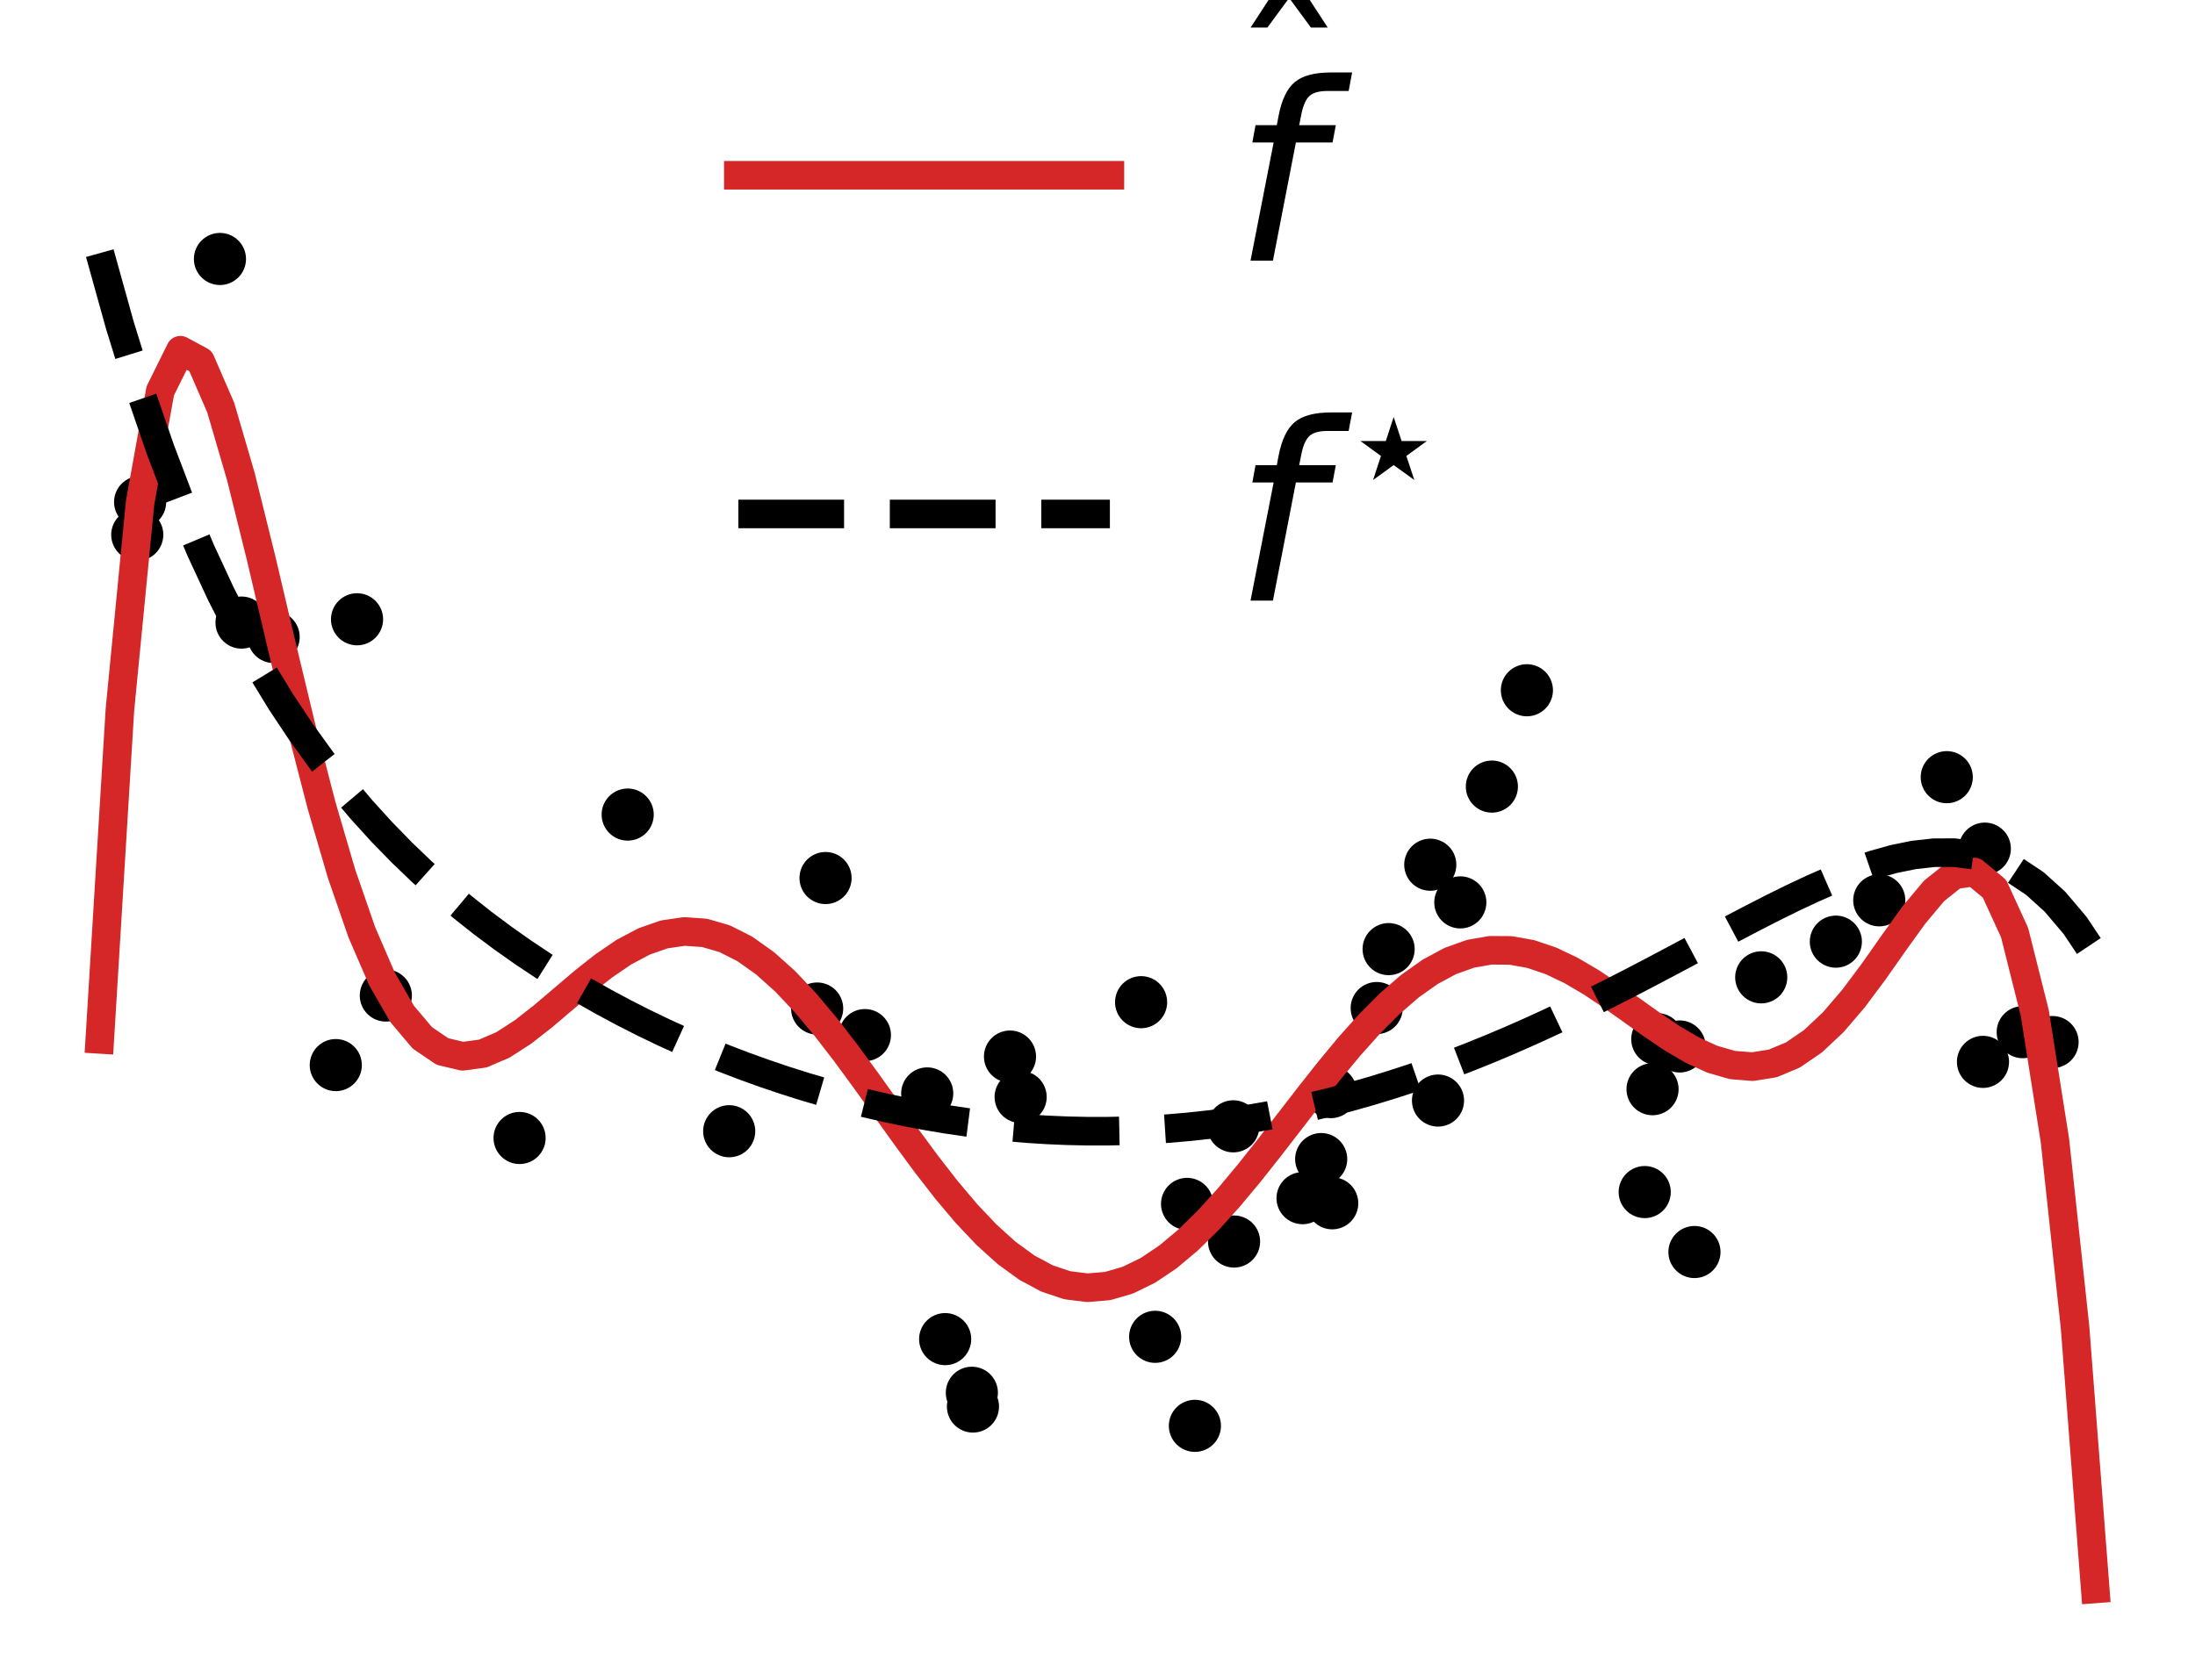 <?xml version="1.0" encoding="utf-8" standalone="no"?>
<!DOCTYPE svg PUBLIC "-//W3C//DTD SVG 1.1//EN"
  "http://www.w3.org/Graphics/SVG/1.1/DTD/svg11.dtd">
<!-- Created with matplotlib (https://matplotlib.org/) -->
<svg height="176.4pt" version="1.1" viewBox="0 0 230.4 176.4" width="230.4pt" xmlns="http://www.w3.org/2000/svg" xmlns:xlink="http://www.w3.org/1999/xlink">
 <defs>
  <style type="text/css">
*{stroke-linecap:butt;stroke-linejoin:round;}
  </style>
 </defs>
 <g id="figure_1">
  <g id="patch_1">
   <path d="M 0 176.4 
L 230.4 176.4 
L 230.4 0 
L 0 0 
z
" style="fill:none;"/>
  </g>
  <g id="axes_1">
   <g id="PathCollection_1">
    <defs>
     <path d="M 0 2.236 
C 0.593 2.236 1.162 2 1.581 1.581 
C 2 1.162 2.236 0.593 2.236 0 
C 2.236 -0.593 2 -1.162 1.581 -1.581 
C 1.162 -2 0.593 -2.236 0 -2.236 
C -0.593 -2.236 -1.162 -2 -1.581 -1.581 
C -2 -1.162 -2.236 -0.593 -2.236 0 
C -2.236 0.593 -2 1.162 -1.581 1.581 
C -1.162 2 -0.593 2.236 0 2.236 
z
" id="m210c600fd7" style="stroke:#000000;"/>
    </defs>
    <g clip-path="url(#pd58c8e4134)">
     <use style="stroke:#000000;" x="125.424" xlink:href="#m210c600fd7" y="149.708"/>
     <use style="stroke:#000000;" x="160.272" xlink:href="#m210c600fd7" y="72.474"/>
     <use style="stroke:#000000;" x="136.724" xlink:href="#m210c600fd7" y="125.804"/>
     <use style="stroke:#000000;" x="124.601" xlink:href="#m210c600fd7" y="126.405"/>
     <use style="stroke:#000000;" x="99.209" xlink:href="#m210c600fd7" y="140.602"/>
     <use style="stroke:#000000;" x="145.758" xlink:href="#m210c600fd7" y="99.654"/>
     <use style="stroke:#000000;" x="102.127" xlink:href="#m210c600fd7" y="147.682"/>
     <use style="stroke:#000000;" x="197.259" xlink:href="#m210c600fd7" y="94.53"/>
     <use style="stroke:#000000;" x="212.316" xlink:href="#m210c600fd7" y="108.375"/>
     <use style="stroke:#000000;" x="90.786" xlink:href="#m210c600fd7" y="108.681"/>
     <use style="stroke:#000000;" x="176.303" xlink:href="#m210c600fd7" y="109.875"/>
     <use style="stroke:#000000;" x="121.252" xlink:href="#m210c600fd7" y="140.361"/>
     <use style="stroke:#000000;" x="129.452" xlink:href="#m210c600fd7" y="118.26"/>
     <use style="stroke:#000000;" x="204.343" xlink:href="#m210c600fd7" y="81.6"/>
     <use style="stroke:#000000;" x="25.352" xlink:href="#m210c600fd7" y="65.369"/>
     <use style="stroke:#000000;" x="28.722" xlink:href="#m210c600fd7" y="66.882"/>
     <use style="stroke:#000000;" x="14.708" xlink:href="#m210c600fd7" y="52.712"/>
     <use style="stroke:#000000;" x="184.869" xlink:href="#m210c600fd7" y="102.617"/>
     <use style="stroke:#000000;" x="173.461" xlink:href="#m210c600fd7" y="114.362"/>
     <use style="stroke:#000000;" x="192.701" xlink:href="#m210c600fd7" y="98.87"/>
     <use style="stroke:#000000;" x="215.449" xlink:href="#m210c600fd7" y="109.412"/>
     <use style="stroke:#000000;" x="177.86" xlink:href="#m210c600fd7" y="131.458"/>
     <use style="stroke:#000000;" x="107.132" xlink:href="#m210c600fd7" y="115.178"/>
     <use style="stroke:#000000;" x="173.958" xlink:href="#m210c600fd7" y="109.109"/>
     <use style="stroke:#000000;" x="35.246" xlink:href="#m210c600fd7" y="111.831"/>
     <use style="stroke:#000000;" x="144.507" xlink:href="#m210c600fd7" y="105.841"/>
     <use style="stroke:#000000;" x="40.499" xlink:href="#m210c600fd7" y="104.527"/>
     <use style="stroke:#000000;" x="208.338" xlink:href="#m210c600fd7" y="89.103"/>
     <use style="stroke:#000000;" x="119.776" xlink:href="#m210c600fd7" y="105.226"/>
     <use style="stroke:#000000;" x="97.326" xlink:href="#m210c600fd7" y="114.806"/>
     <use style="stroke:#000000;" x="65.885" xlink:href="#m210c600fd7" y="85.528"/>
     <use style="stroke:#000000;" x="172.639" xlink:href="#m210c600fd7" y="125.163"/>
     <use style="stroke:#000000;" x="106.015" xlink:href="#m210c600fd7" y="110.934"/>
     <use style="stroke:#000000;" x="129.534" xlink:href="#m210c600fd7" y="130.356"/>
     <use style="stroke:#000000;" x="14.408" xlink:href="#m210c600fd7" y="56.149"/>
     <use style="stroke:#000000;" x="139.839" xlink:href="#m210c600fd7" y="126.341"/>
     <use style="stroke:#000000;" x="138.679" xlink:href="#m210c600fd7" y="121.699"/>
     <use style="stroke:#000000;" x="139.692" xlink:href="#m210c600fd7" y="114.669"/>
     <use style="stroke:#000000;" x="208.145" xlink:href="#m210c600fd7" y="111.493"/>
     <use style="stroke:#000000;" x="153.283" xlink:href="#m210c600fd7" y="94.748"/>
     <use style="stroke:#000000;" x="85.773" xlink:href="#m210c600fd7" y="105.891"/>
     <use style="stroke:#000000;" x="102.011" xlink:href="#m210c600fd7" y="146.235"/>
     <use style="stroke:#000000;" x="156.595" xlink:href="#m210c600fd7" y="82.589"/>
     <use style="stroke:#000000;" x="23.087" xlink:href="#m210c600fd7" y="27.191"/>
     <use style="stroke:#000000;" x="150.13" xlink:href="#m210c600fd7" y="90.792"/>
     <use style="stroke:#000000;" x="150.941" xlink:href="#m210c600fd7" y="115.554"/>
     <use style="stroke:#000000;" x="54.538" xlink:href="#m210c600fd7" y="119.484"/>
     <use style="stroke:#000000;" x="37.477" xlink:href="#m210c600fd7" y="65.022"/>
     <use style="stroke:#000000;" x="76.541" xlink:href="#m210c600fd7" y="118.775"/>
     <use style="stroke:#000000;" x="86.654" xlink:href="#m210c600fd7" y="92.19"/>
    </g>
   </g>
   <g id="line2d_1">
    <path clip-path="url(#pd58c8e4134)" d="M 10.473 109.133 
L 12.588 74.507 
L 14.704 52.799 
L 16.82 41.048 
L 18.936 36.773 
L 21.051 37.916 
L 23.167 42.791 
L 25.283 50.035 
L 27.398 58.568 
L 29.514 67.553 
L 31.63 76.36 
L 33.745 84.535 
L 35.861 91.77 
L 37.977 97.88 
L 40.093 102.777 
L 42.208 106.454 
L 44.324 108.964 
L 46.44 110.404 
L 48.555 110.906 
L 50.671 110.622 
L 52.787 109.715 
L 54.902 108.351 
L 57.018 106.693 
L 59.134 104.894 
L 61.25 103.094 
L 63.365 101.42 
L 65.481 99.977 
L 67.597 98.852 
L 69.712 98.11 
L 71.828 97.8 
L 73.944 97.947 
L 76.06 98.56 
L 78.175 99.629 
L 80.291 101.13 
L 82.407 103.025 
L 84.522 105.262 
L 86.638 107.784 
L 88.754 110.523 
L 90.869 113.408 
L 92.985 116.363 
L 95.101 119.315 
L 97.217 122.188 
L 99.332 124.913 
L 101.448 127.423 
L 103.564 129.658 
L 105.679 131.566 
L 107.795 133.104 
L 109.911 134.238 
L 112.026 134.944 
L 114.142 135.209 
L 116.258 135.031 
L 118.374 134.416 
L 120.489 133.385 
L 122.605 131.964 
L 124.721 130.19 
L 126.836 128.11 
L 128.952 125.774 
L 131.068 123.241 
L 133.183 120.573 
L 135.299 117.836 
L 137.415 115.095 
L 139.531 112.416 
L 141.646 109.864 
L 143.762 107.5 
L 145.878 105.377 
L 147.993 103.546 
L 150.109 102.045 
L 152.225 100.905 
L 154.34 100.147 
L 156.456 99.777 
L 158.572 99.791 
L 160.688 100.173 
L 162.803 100.889 
L 164.919 101.899 
L 167.035 103.144 
L 169.15 104.558 
L 171.266 106.063 
L 173.382 107.574 
L 175.498 108.999 
L 177.613 110.244 
L 179.729 111.215 
L 181.845 111.824 
L 183.96 111.993 
L 186.076 111.656 
L 188.192 110.771 
L 190.307 109.323 
L 192.423 107.333 
L 194.539 104.864 
L 196.655 102.034 
L 198.77 99.023 
L 200.886 96.082 
L 203.002 93.55 
L 205.117 91.86 
L 207.233 91.557 
L 209.349 93.308 
L 211.464 97.92 
L 213.58 106.353 
L 215.696 119.737 
L 217.812 139.389 
L 219.927 166.83 
" style="fill:none;stroke:#d62728;stroke-linecap:square;stroke-width:3;"/>
   </g>
   <g id="line2d_2">
    <path clip-path="url(#pd58c8e4134)" d="M 10.473 26.578 
L 12.588 34.173 
L 14.704 41.004 
L 16.82 47.16 
L 18.936 52.719 
L 21.051 57.75 
L 23.167 62.314 
L 25.283 66.467 
L 27.398 70.255 
L 29.514 73.721 
L 31.63 76.902 
L 33.745 79.831 
L 35.861 82.536 
L 37.977 85.041 
L 40.093 87.369 
L 42.208 89.537 
L 44.324 91.564 
L 46.44 93.462 
L 48.555 95.243 
L 50.671 96.92 
L 52.787 98.499 
L 54.902 99.991 
L 57.018 101.401 
L 59.134 102.735 
L 61.25 103.998 
L 63.365 105.194 
L 65.481 106.328 
L 67.597 107.402 
L 69.712 108.42 
L 71.828 109.383 
L 73.944 110.293 
L 76.06 111.152 
L 78.175 111.962 
L 80.291 112.723 
L 82.407 113.437 
L 84.522 114.105 
L 86.638 114.727 
L 88.754 115.304 
L 90.869 115.835 
L 92.985 116.323 
L 95.101 116.766 
L 97.217 117.165 
L 99.332 117.521 
L 101.448 117.832 
L 103.564 118.099 
L 105.679 118.322 
L 107.795 118.501 
L 109.911 118.635 
L 112.026 118.725 
L 114.142 118.77 
L 116.258 118.77 
L 118.374 118.725 
L 120.489 118.634 
L 122.605 118.498 
L 124.721 118.315 
L 126.836 118.087 
L 128.952 117.812 
L 131.068 117.491 
L 133.183 117.124 
L 135.299 116.711 
L 137.415 116.251 
L 139.531 115.745 
L 141.646 115.193 
L 143.762 114.596 
L 145.878 113.953 
L 147.993 113.267 
L 150.109 112.536 
L 152.225 111.762 
L 154.34 110.946 
L 156.456 110.09 
L 158.572 109.194 
L 160.688 108.26 
L 162.803 107.29 
L 164.919 106.288 
L 167.035 105.254 
L 169.15 104.193 
L 171.266 103.108 
L 173.382 102.004 
L 175.498 100.885 
L 177.613 99.758 
L 179.729 98.628 
L 181.845 97.505 
L 183.96 96.397 
L 186.076 95.315 
L 188.192 94.27 
L 190.307 93.278 
L 192.423 92.355 
L 194.539 91.519 
L 196.655 90.792 
L 198.77 90.198 
L 200.886 89.767 
L 203.002 89.531 
L 205.117 89.526 
L 207.233 89.795 
L 209.349 90.386 
L 211.464 91.353 
L 213.58 92.758 
L 215.696 94.669 
L 217.812 97.166 
L 219.927 100.336 
" style="fill:none;stroke:#000000;stroke-dasharray:11.1,4.8;stroke-dashoffset:0;stroke-width:3;"/>
   </g>
   <g id="legend_1">
    <g id="line2d_3">
     <path d="M 77.5 18.401 
L 116.5 18.401 
" style="fill:none;stroke:#d62728;stroke-linecap:square;stroke-width:3;"/>
    </g>
    <g id="line2d_4"/>
    <g id="text_1">
     <!-- $\hat{f}$ -->
     <defs>
      <path d="M -28.609 79.984 
L -21.391 79.984 
L -9.422 61.625 
L -16.219 61.625 
L -25 73.578 
L -33.797 61.625 
L -40.578 61.625 
z
M -25 56 
z
" id="DejaVuSans-770"/>
      <path d="M 47.797 75.984 
L 46.391 68.5 
L 37.797 68.5 
Q 32.906 68.5 30.688 66.578 
Q 28.469 64.656 27.391 59.516 
L 26.422 54.688 
L 41.219 54.688 
L 39.891 47.703 
L 25.094 47.703 
L 15.828 0 
L 6.781 0 
L 16.109 47.703 
L 7.516 47.703 
L 8.797 54.688 
L 17.391 54.688 
L 18.109 58.5 
Q 19.969 68.172 24.625 72.078 
Q 29.297 75.984 39.312 75.984 
z
" id="DejaVuSans-Oblique-102"/>
     </defs>
     <g transform="translate(129.5 27.501)scale(0.26 -0.26)">
      <use transform="translate(47.379 33.016)" xlink:href="#DejaVuSans-770"/>
      <use transform="translate(0 0.531)" xlink:href="#DejaVuSans-Oblique-102"/>
     </g>
    </g>
    <g id="line2d_5">
     <path d="M 77.5 53.964 
L 116.5 53.964 
" style="fill:none;stroke:#000000;stroke-dasharray:11.1,4.8;stroke-dashoffset:0;stroke-width:3;"/>
    </g>
    <g id="line2d_6"/>
    <g id="text_2">
     <!-- $f^{\star}$ -->
     <defs>
      <path d="M 12.156 37.359 
L 26.766 37.359 
L 31.297 51.219 
L 35.891 37.359 
L 50.438 37.359 
L 38.625 28.766 
L 43.219 14.891 
L 31.297 23.484 
L 19.438 14.891 
L 23.969 28.766 
z
" id="DejaVuSans-8902"/>
     </defs>
     <g transform="translate(129.5 63.064)scale(0.26 -0.26)">
      <use transform="translate(0 0.016)" xlink:href="#DejaVuSans-Oblique-102"/>
      <use transform="translate(42.653 38.297)scale(0.7)" xlink:href="#DejaVuSans-8902"/>
     </g>
    </g>
   </g>
  </g>
 </g>
 <defs>
  <clipPath id="pd58c8e4134">
   <rect height="172.872" width="230.4" x="0" y="3.528"/>
  </clipPath>
 </defs>
</svg>
